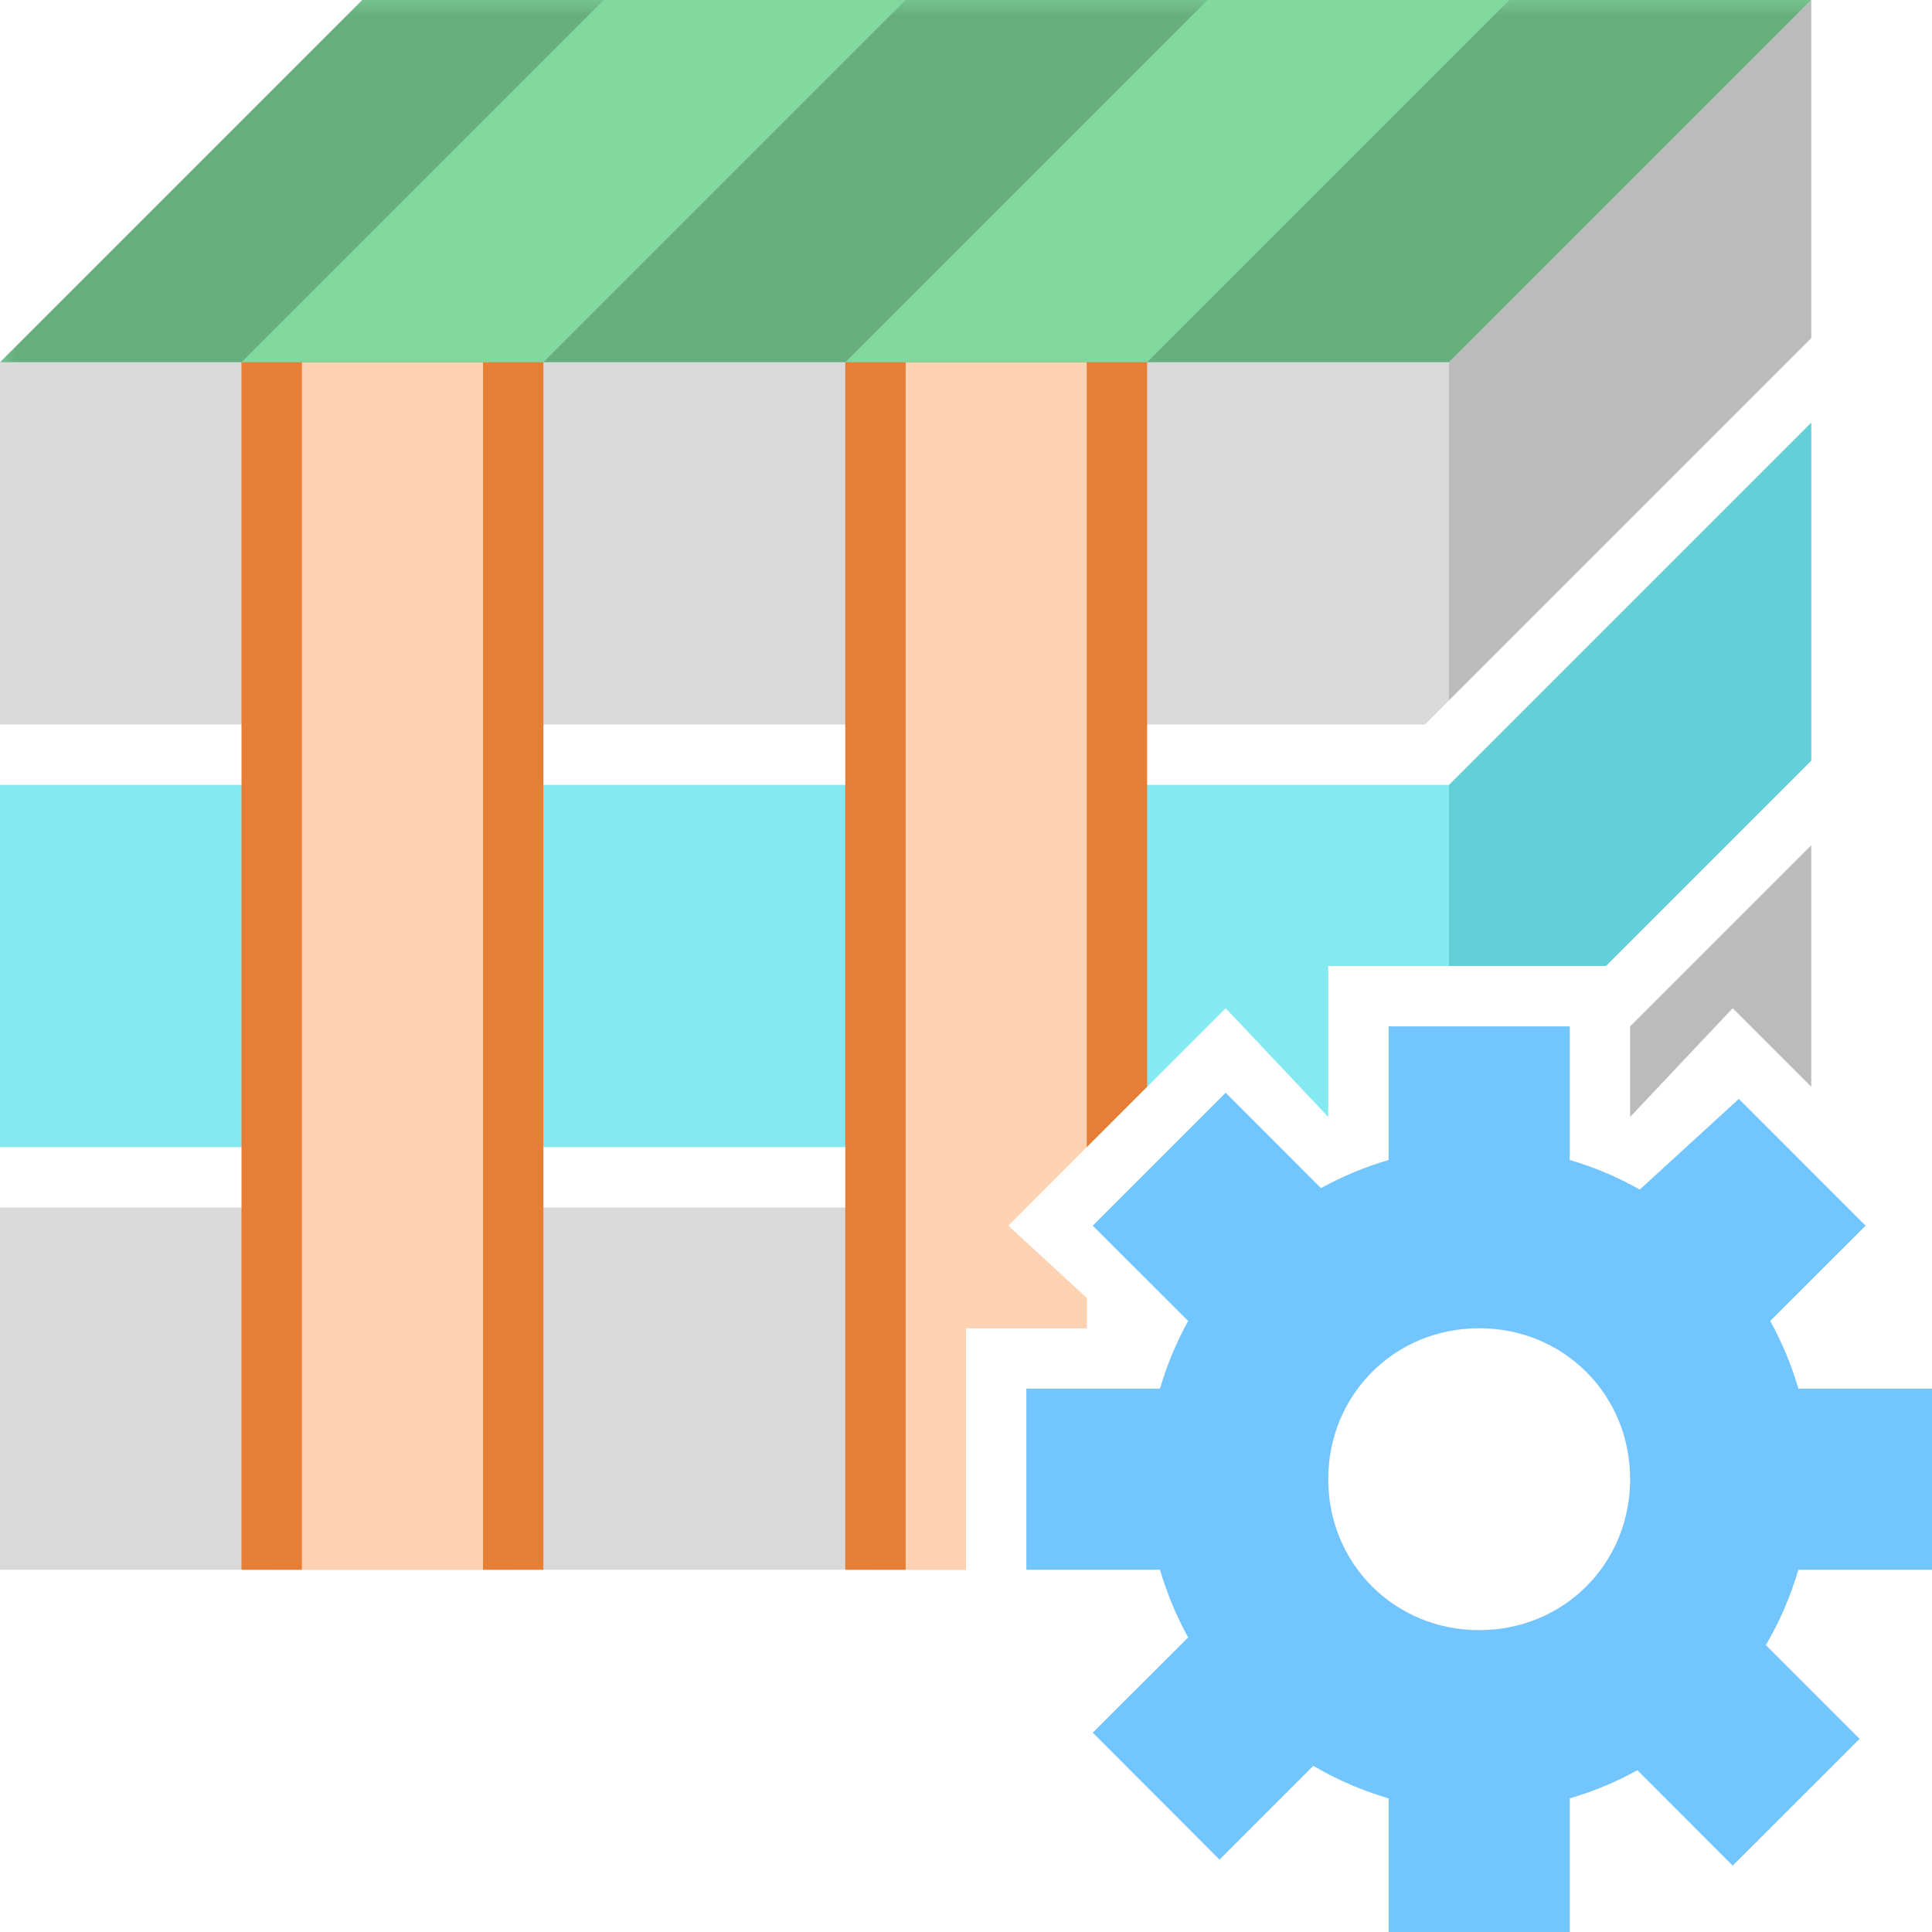 <?xml version="1.0" encoding="UTF-8" standalone="yes"?>
<svg xmlns="http://www.w3.org/2000/svg" xmlns:xlink="http://www.w3.org/1999/xlink" width="64" height="64" viewBox="0 0 64 64" version="1.1">
  <defs>
    <filter id="alpha" filterUnits="objectBoundingBox" x="0%" y="0%" width="100%" height="100%">
      <feColorMatrix type="matrix" in="SourceGraphic" values="0 0 0 0 1 0 0 0 0 1 0 0 0 0 1 0 0 0 1 0"/>
    </filter>
    <mask id="mask0">
      <g filter="url(#alpha)">
        <rect x="0" y="0" width="64" height="64" style="fill:rgb(0%,0%,0%);fill-opacity:0.2;stroke:none;"/>
      </g>
    </mask>
    <mask id="mask1">
      <g filter="url(#alpha)">
        <rect x="0" y="0" width="64" height="64" style="fill:rgb(0%,0%,0%);fill-opacity:0.2;stroke:none;"/>
      </g>
    </mask>
    <mask id="mask2">
      <g filter="url(#alpha)">
        <rect x="0" y="0" width="64" height="64" style="fill:rgb(0%,0%,0%);fill-opacity:0.2;stroke:none;"/>
      </g>
    </mask>
    <clipPath id="clip1">
      <rect x="0" y="0" width="64" height="64"/>
    </clipPath>
    <clipPath id="clip2">
      <rect x="0" y="0" width="64" height="64"/>
    </clipPath>
    <clipPath id="clip3">
      <rect x="0" y="0" width="64" height="64"/>
    </clipPath>
    <g id="surface5" clip-path="url(#clip1)">
      <path style=" stroke:none;fill-rule:nonzero;fill:rgb(0%,0%,0%);fill-opacity:1;" d="M 40 0 L 28 12 L 18 12 L 30 0 Z M 40 0 "/>
    </g>
    <g id="surface8" clip-path="url(#clip2)">
      <path style=" stroke:none;fill-rule:nonzero;fill:rgb(0%,0%,0%);fill-opacity:1;" d="M 20 0 L 8 12 L 0 12 L 12 0 Z M 20 0 "/>
    </g>
    <g id="surface11" clip-path="url(#clip3)">
      <path style=" stroke:none;fill-rule:nonzero;fill:rgb(0%,0%,0%);fill-opacity:1;" d="M 60 0 L 48 12 L 38 12 L 50 0 Z M 60 0 "/>
    </g>
  </defs>
  <g id="surface1">
    <path style=" stroke:none;fill-rule:nonzero;fill:rgb(73.333%,73.333%,73.333%);fill-opacity:1;" d="M 60 28 L 60 36 L 57.398 33.398 L 54 37 L 54 34 Z M 60 28 "/>
    <path style=" stroke:none;fill-rule:nonzero;fill:rgb(85.098%,85.098%,85.098%);fill-opacity:1;" d="M 36 43 L 36 44 L 32 44 L 32 52 L 0 52 L 0 40 L 34 40 L 33.398 40.602 Z M 36 43 "/>
    <path style=" stroke:none;fill-rule:nonzero;fill:rgb(52.157%,91.373%,94.902%);fill-opacity:1;" d="M 48 26 L 48 32 L 44 32 L 44 37 L 40.602 33.398 L 36 38 L 0 38 L 0 26 Z M 48 26 "/>
    <path style=" stroke:none;fill-rule:nonzero;fill:rgb(38.431%,81.176%,85.098%);fill-opacity:1;" d="M 60 14 L 60 25.199 L 53.199 32 L 48 32 L 48 26 Z M 60 14 "/>
    <path style=" stroke:none;fill-rule:nonzero;fill:rgb(73.333%,73.333%,73.333%);fill-opacity:1;" d="M 60 0 L 60 11.199 L 48 23.199 L 48 12 Z M 60 0 "/>
    <path style=" stroke:none;fill-rule:nonzero;fill:rgb(85.098%,85.098%,85.098%);fill-opacity:1;" d="M 48 12 L 48 23.199 L 47.199 24 L 0 24 L 0 12 Z M 48 12 "/>
    <path style=" stroke:none;fill-rule:nonzero;fill:rgb(100%,82.353%,69.804%);fill-opacity:1;" d="M 17 11 L 9 11 L 9 52 L 17 52 Z M 17 11 "/>
    <path style=" stroke:none;fill-rule:nonzero;fill:rgb(90.196%,49.412%,20.784%);fill-opacity:1;" d="M 8 10 L 8 52 L 10 52 L 10 12 L 16 12 L 16 52 L 18 52 L 18 10 Z M 8 10 "/>
    <path style=" stroke:none;fill-rule:nonzero;fill:rgb(100%,82.353%,69.804%);fill-opacity:1;" d="M 37 11 L 37 37 L 33.398 40.602 L 36 43 L 36 44 L 32 44 L 32 52 L 29 52 L 29 11 Z M 37 11 "/>
    <path style=" stroke:none;fill-rule:nonzero;fill:rgb(90.196%,49.412%,20.784%);fill-opacity:1;" d="M 28 10 L 28 52 L 30 52 L 30 12 L 36 12 L 36 38 L 38 36 L 38 10 Z M 28 10 "/>
    <path style=" stroke:none;fill-rule:nonzero;fill:rgb(50.98%,85.098%,62.353%);fill-opacity:1;" d="M 60 0 L 48 12 L 0 12 L 12 0 Z M 60 0 "/>
    <path style=" stroke:none;fill-rule:evenodd;fill:rgb(45.098%,77.255%,100%);fill-opacity:1;" d="M 52 38.426 L 52 34 L 46 34 L 46 38.426 C 45.215 38.656 44.465 38.969 43.758 39.359 L 40.602 36.199 L 36.199 40.602 L 39.359 43.758 C 38.969 44.465 38.656 45.215 38.426 46 L 34 46 L 34 52 L 38.426 52 C 38.656 52.785 38.969 53.535 39.359 54.242 L 36.199 57.398 L 40.398 61.602 L 43.504 58.496 C 44.281 58.953 45.121 59.316 46 59.574 L 46 64 L 52 64 L 52 59.574 C 52.785 59.344 53.535 59.031 54.242 58.641 L 57.398 61.801 L 61.602 57.602 L 58.496 54.496 C 58.953 53.719 59.316 52.879 59.574 52 L 64 52 L 64 46 L 59.574 46 C 59.344 45.215 59.031 44.465 58.641 43.758 L 61.801 40.602 L 57.602 36.402 L 54.32 39.406 C 53.594 38.996 52.816 38.664 52 38.426 Z M 49 54 C 46.199 54 44 51.801 44 49 C 44 46.199 46.199 44 49 44 C 51.801 44 54 46.199 54 49 C 54 51.801 51.801 54 49 54 Z M 49 54 "/>
    <use xlink:href="#surface5" mask="url(#mask0)"/>
    <use xlink:href="#surface8" mask="url(#mask1)"/>
    <use xlink:href="#surface11" mask="url(#mask2)"/>
  </g>
</svg>